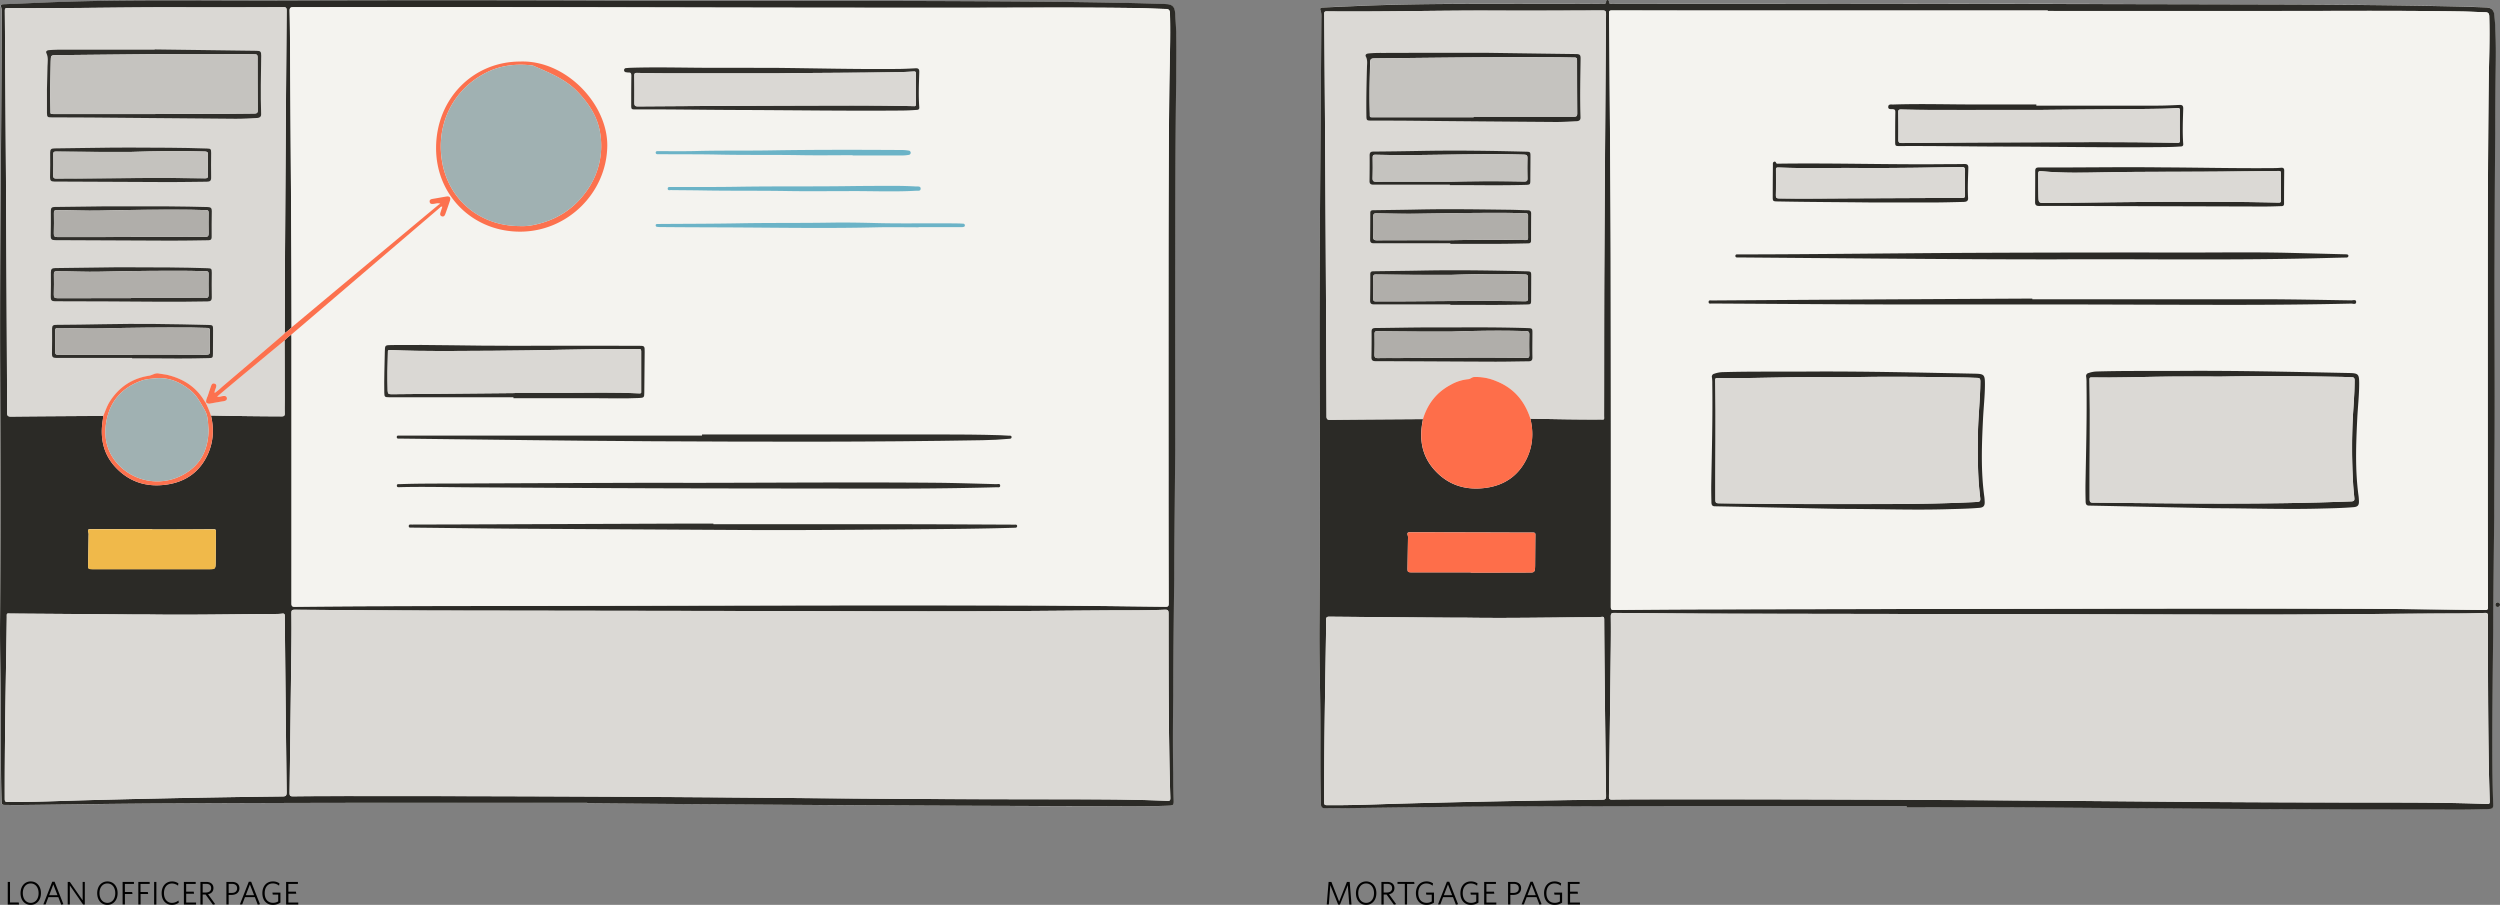<svg id="Layer_1" data-name="Layer 1" xmlns="http://www.w3.org/2000/svg" viewBox="0 0 1983.85 718.07"><rect x="0" y="0" width="1983.85" height="718.07" fill="#808080" stroke="none"/><defs><style>.cls-1{fill:#f4f3ef}.cls-2{fill:#2b2a26}.cls-3{fill:#dbd9d5}.cls-4{fill:#dad8d4}.cls-5{fill:#f0b94a}.cls-6{fill:#fc714e}.cls-7{fill:#2f2e2a}.cls-8{fill:#302f2b}.cls-9{fill:#6bb3c7}.cls-10{fill:#a0b1b2}.cls-11{fill:#c5c3bf}.cls-12{fill:#c4c2be}.cls-13{fill:#b0aeaa}.cls-14{fill:#fe6e4a}</style></defs><title>lhfs-wireframe</title><path class="cls-1" d="M465.82 637.06v.39q108.63.83 217.26 1.62 90.14.54 180.28.69c21.3.06 42.61.44 63.91-.37 3.79-.14 4.15-.53 4-4.24-.76-26.54-.67-53.09-.47-79.64.51-68.67 1.3-137.35 1.66-206 .26-49.2-.1-98.41 0-147.61.13-46 .24-92.1.75-138.14.2-18.13.67-36.28-.93-54.38-.34-3.85-2.37-5.81-6.27-6.05-2.57-.16-5.15-.3-7.73-.37-49-1.34-97.93-1.7-146.9-1.94-98.32-.48-196.65-.19-295-.53Q350.52.06 224.65.49C159.34.72 94.01-.64 28.72 2.32c-8.56.39-17.12.71-25.69 1.09-1.33.06-3.07.1-2.27 2.15a10.85 10.85 0 0 1 .58 4.13q-.21 41.55-.47 83.1C.44 159.36-.25 225.92.03 292.49.32 359.7.5 426.91-.08 494.12c-.19 21.52.59 43.05.72 64.58.15 25.55-.33 51.1.51 76.65.11 3.35.22 3.43 3.66 3.45 3.91 0 7.83.1 11.74.05 37-.41 74-1 111-1.24q80.25-.48 160.49-.5 88.95-.15 177.78-.05z"/><path class="cls-2" d="M465.82 637.06H288.16q-80.25.11-160.49.5c-37 .22-74 .82-111 1.24-3.91 0-7.83 0-11.74-.05-3.44 0-3.55-.11-3.66-3.45-.84-25.54-.36-51.1-.51-76.65-.13-21.53-.9-43.06-.72-64.58.58-67.21.4-134.42.11-201.63-.28-66.57.4-133.13.84-199.7q.27-41.55.47-83.1a10.85 10.85 0 0 0-.58-4.13c-.79-2 .94-2.09 2.27-2.15 8.56-.38 17.13-.7 25.69-1.09C94.13-.73 159.46.67 224.77.44q125.86-.45 251.73 0c98.32.34 196.65.05 295 .53 49 .24 97.94.6 146.9 1.94 2.58.07 5.15.21 7.73.37 3.9.24 5.93 2.21 6.27 6.05 1.61 18.1 1.13 36.26.93 54.38-.51 46-.62 92.1-.75 138.14-.14 49.2.22 98.41 0 147.61-.36 68.67-1.15 137.35-1.66 206-.2 26.55-.29 53.1.47 79.64.11 3.71-.25 4.1-4 4.24-21.3.81-42.61.42-63.91.37q-90.14-.24-180.28-.69-108.63-.65-217.26-1.62v-.39zM167.38 329.73h1.5q27.31.6 54.62.68c2 0 2.51-.52 2.44-2.46-.15-4.07 0-8.15 0-12.22q0-22.78-.1-45.57a35.29 35.29 0 0 1 5.45-4.69c0 1.08.06 2.17.06 3.25v210c0 2.1.37 2.76 2.65 2.74q34.42-.38 68.84-.49 80.87-.2 161.73-.28 97.3-.17 194.61-.36 80.65-.07 161.3.11c34.79.12 69.57.61 104.36 1 1.85 0 2.56-.27 2.56-2.38q-.15-52.14-.14-104.28V204.07c.05-44.17.18-88.34.64-132.51.21-20.36 1.09-40.71.53-61.07-.06-2.3-.81-3.33-3.17-3.39-7.73-.19-15.45-.62-23.18-.73-48.72-.69-97.45-.23-146.17-.23q-125.48 0-251-.33-136-.33-272-.14c-2.57 0-3.11.67-3.06 3.14.24 10.8.29 21.61.37 32.41q.53 78.43 1 156.86c.12 20.56.13 41.12.19 61.68a34.09 34.09 0 0 1-5.43 4.53c.06-20.94.07-41.88.2-62.82q.58-96.59 1.29-193.18c0-2.1-.5-2.6-2.58-2.59-26.39.1-52.78.2-79.18.09-46.64-.19-93.28 1-139.92.63-1.8 0-1.95.69-1.94 2.17q.48 65.39.89 130.78.54 94 .93 188.06c0 2.57.64 3.15 3.14 3.12 24.39-.26 48.78-.38 73.16-.54-.12 1-.21 2-.37 3-2.33 14.14.12 27.15 10.13 37.84 11 11.72 24.78 16 40.58 13.68 15.43-2.25 26.65-10.39 32.92-24.74 4.19-9.68 4.67-19.8 2.15-30.06zm411.92 303.1q46.28.38 92.56.77c57.4.52 114.79.64 172.19.67 27.46 0 54.93 0 82.38 1.2 2 .09 2.35-.53 2.29-2.27q-.38-12.11-.62-24.23c-.8-40.71-.8-81.47-.8-122.22 0-2.18-.42-3-2.8-2.91-14 .66-28 .42-41.94.5-41.32.25-82.63.75-123.95.8-59 .07-118-.21-177-.3q-119.73-.19-239.45-.35c-36.1-.08-72.2-.37-108.3-.63-2 0-2.63.46-2.59 2.58.12 8.07.08 16.15 0 24.22q-.68 59.26-1.47 118.51c0 2.12.37 2.82 2.67 2.78 11.82-.18 23.64-.18 35.47-.2q155.67-.24 311.36 1.08zM116.03 487.59h-13.69q-46.79-.34-93.57-.69c-3.8 0-3.35-.53-3.4 3.23q-.16 13.23-.39 26.45c-.64 39.17-1.3 78.34-1.21 117.52 0 2 .63 2.26 2.39 2.27 20.74.17 41.45-.8 62.17-1.35q77.94-2.06 155.91-3c2.59 0 3.25-.67 3.22-3.25q-.85-69.94-1.48-139.94c0-1.74-.63-2.08-2.18-1.87a39.83 39.83 0 0 1-5 .25c-34.24.15-68.5.94-102.77.38zm4.73-67.49v-.27H72.57c-2.89 0-3 .32-2.34 3a7.72 7.72 0 0 1 .06 2q-.18 11.62-.37 23.23c-.05 3.32.07 3.46 3.49 3.55h92.64c4.73 0 5-.27 5.09-5.13.12-8.32.14-16.64.23-25 0-1.43-.74-1.56-1.91-1.56q-24.35.2-48.69.18z"/><path class="cls-1" d="M231.37 259.83c-.06-20.56-.07-41.12-.19-61.68q-.47-78.43-1-156.86c-.07-10.8-.12-21.61-.37-32.41-.06-2.46.49-3.13 3.06-3.14q136 0 272 .14 125.48.31 251 .33c48.73 0 97.45-.47 146.17.23 7.73.11 15.45.54 23.18.73 2.36.06 3.11 1.09 3.17 3.39.56 20.36-.32 40.71-.53 61.07-.45 44.17-.59 88.34-.64 132.51q-.1 85.36 0 170.71 0 52.14.14 104.28c0 2.1-.7 2.4-2.56 2.38-34.79-.38-69.57-.88-104.36-1q-80.65-.27-161.3-.11-97.3.09-194.61.36l-161.73.28q-34.42.09-68.84.49c-2.29 0-2.66-.64-2.65-2.74q.08-105 0-210c0-1.08 0-2.17-.06-3.25q8.27-7 16.53-14.09 50.58-43.24 101.16-86.47c.5-.43.91-1.23 2.06-.84-.49 1.51-1 3-1.46 4.47-.41 1.3-.49 2.59 1.05 3.13s2.31-.51 2.76-1.8c1.25-3.53 2.53-7.06 3.7-10.62.82-2.51-.26-3.71-2.88-3.28-3.53.57-7 1.24-10.58 1.82-1.39.23-2.85.51-2.66 2.29.2 2 1.8 1.84 3.27 1.7s2.92-.87 5.15-.15c-.83.57-1.27.81-1.64 1.13q-11.24 9.33-22.47 18.68-30.78 25.66-61.54 51.33-16.17 13.42-32.33 26.99zm325.71 84.94v.91H317.32c-.93 0-2.32-.39-2.39 1.06-.08 1.66 1.41 1.28 2.42 1.3 3.08.06 6.16.08 9.24.11 63.67.68 127.34 1.63 191 2 87.43.47 174.86.74 262.28-.83 7-.13 14-.46 20.92-1.1.89-.08 2 0 2-1.33s-1.16-1.09-2-1.14c-2.41-.12-4.81-.32-7.22-.39-16.46-.49-32.93-.59-49.4-.6q-93.56-.03-187.08-.01zm9 71.24v-.48h-24.37l-175.94.66c-13 0-26 .06-39 .11-1 0-2.48-.39-2.44 1.27 0 1.42 1.33 1.13 2.32 1.14 29.1.3 58.2.7 87.31.89q87.41.57 174.82 1c46.49.26 93-.19 139.48-.58 25.44-.21 50.89-.43 76.32-1.19 1 0 2.49.24 2.53-1.28s-1.29-1.19-2.28-1.19c-31.77-.12-63.54-.3-95.31-.34q-71.71-.1-143.44-.03zm-11.9-32.83h-54q-69.81.22-139.63.54c-14.41.07-28.82 0-43.22.5-1 0-2.51-.41-2.44 1.27.06 1.38 1.37 1.15 2.36 1.12 17.55-.48 35.1 0 52.66.09q77.82.5 155.63.81c52.69.17 105.37.14 158.06.25 35.74.07 71.48-.08 107.2-1.08 1.06 0 2.79.47 2.84-1.17.06-2-1.83-1.25-2.9-1.28-16.29-.42-32.58-1-48.88-1.12-62.56-.56-125.11-.02-187.69.05zm58.46-329.35h-43.36c-23.1.07-46.2-.76-69.3 0-1 0-2 .12-3 .23a1.65 1.65 0 1 0-.09 3.29 9.62 9.62 0 0 0 1.73.21c2-.18 2.38.82 2.35 2.67-.14 7.74-.15 15.49-.14 23.24 0 3.26.23 3.4 3.42 3.38 26.53-.18 53.07.31 79.6.39 44.07.13 88.13.83 132.19.45 3.57 0 7.15-.19 10.71-.47 1.16-.09 2.85 0 2.7-2.06-.69-9.32-.26-18.64 0-28 .07-2.34-.72-3.12-3-3-5 .28-10 .49-15 .54-32.92.36-65.87-.55-98.81-.87zm-205.2 261.4v.71c21.7 0 43.39-.05 65.09 0 11.54 0 23.07.36 34.61-.16 3.87-.17 4.1-.47 4.13-4.2q.14-16.23.3-32.46c0-4.62-.09-4.78-4.69-4.78-33.79 0-67.59-.05-101.38 0-31.53.08-63.05-1-94.59-.59-5.49.07-5.45.1-5.55 5.4-.2 10.82-.64 21.65-.42 32.48.06 3.21.42 3.55 3.62 3.55h98.88zm5.4-266.4c-37.54 0-66.54 29.59-66.79 68.21-.29 37.68 28.84 66.9 66.62 66.83s68.76-31 69.23-68c.4-33.28-32.85-68.34-69.06-67.04zm316.12 131.55v-.13h33.48a10.51 10.51 0 0 0 1.74-.08c.75-.13 1.53-.37 1.54-1.33a1.36 1.36 0 0 0-1.51-1.34c-1.74-.12-3.49-.17-5.24-.2-21.23-.29-42.46.26-63.69-.29-12.22-.31-24.45-.53-36.69-.33-23.81.39-47.62.08-71.43.52-21.48.4-43 .38-64.44.54h-1c-.71 0-1.36.2-1.37 1.09a1.24 1.24 0 0 0 1.3 1.25c1.16.11 2.32.13 3.49.15 21.4.21 42.8.2 64.19.34 35.72.24 71.43.75 107.15-.15 10.82-.27 21.65-.04 32.48-.04zm-52.37-57.23v.11h40a32.29 32.29 0 0 0 4.46-.44 1.73 1.73 0 0 0 1.64-1.62 1.75 1.75 0 0 0-1.71-1.81 33.69 33.69 0 0 0-4.71-.45c-34.81-.19-69.62-.3-104.43.3-19.65.34-39.3 0-59 .49-9.82.26-19.66.09-29.49.11h-1.75a1.16 1.16 0 0 0-1.27 1.23 1.22 1.22 0 0 0 1.35 1.18h2.25c15.24.14 30.48 0 45.72.31 22.31.47 44.63.07 66.95.5 13.34.31 26.7.1 39.99.1zm-3.08 28.5c17.82-.13 35.65.73 53.46-.29 1.39-.08 3.56.47 3.6-1.64s-2.25-1.66-3.54-1.73c-5.4-.3-10.81-.49-16.22-.49-12.49 0-25 0-37.47.2-29.57.41-59.14 0-88.71.51-17.41.3-34.83.14-52.24.2-1 0-2.49-.32-2.53 1.25 0 1.71 1.51 1.17 2.48 1.18 8.49.11 17 .13 25.48.28 22.48.4 45 .11 67.46.48 16.07.23 32.15.05 48.23.05z"/><path class="cls-3" d="M579.3 632.83q-155.69-1.14-311.38-1.1c-11.82 0-23.65 0-35.47.2-2.31 0-2.7-.67-2.67-2.78q.81-59.26 1.47-118.51c.09-8.07.14-16.15 0-24.22 0-2.12.54-2.59 2.59-2.58 36.1.27 72.2.55 108.3.63q119.72.26 239.45.35c59 .09 118 .37 177 .3 41.32 0 82.63-.55 123.95-.8 14-.08 28 .16 41.94-.5 2.38-.11 2.8.72 2.8 2.91 0 40.75 0 81.51.77 122.26q.23 12.12.62 24.23c.06 1.74-.27 2.36-2.29 2.27-27.45-1.16-54.91-1.19-82.38-1.2-57.4 0-114.79-.15-172.19-.67q-46.23-.41-92.51-.79z"/><path class="cls-4" d="M81.95 330.06c-24.39.16-48.78.28-73.16.54-2.5 0-3.13-.55-3.14-3.12q-.36-94-.93-188.06-.42-65.39-.9-130.78c0-1.48.14-2.18 1.94-2.17 46.64.42 93.27-.82 139.92-.63 26.39.11 52.78 0 79.18-.09 2.08 0 2.6.5 2.58 2.59q-.72 96.59-1.29 193.18c-.13 20.94-.13 41.88-.2 62.82-.4.42-.78.87-1.22 1.24q-23.61 20.18-47.24 40.33c-2.3 2-4.42 4.17-7.14 5.88-.19-1.52.54-2.6.9-3.75.45-1.42.95-2.94-.87-3.59-2-.71-2.56.87-3.07 2.37-.69 2-1.52 4.06-2.13 6.13s-1.87 3.93-1.63 6.21l-.4.31a16.57 16.57 0 0 1-1-1.38c-6.59-11-16.51-17.26-28.67-20.33-2.48-.63-5.08-.81-7.6-1.3-2.82-.54-5 1.37-7.55 1.77-13.46 2.11-23.74 8.93-31.09 20.33-2.36 3.57-3.63 7.61-5.29 11.5zm40.8-290.84v.19H45.59c-2.32 0-4.65.23-7 .37-1.46.09-2.42 1.09-1.82 2.3 1.72 3.44 1 7 .9 10.52-.41 12.32-.57 24.64-.42 37 0 3.25.4 3.51 3.65 3.52 10.07 0 20.14 0 30.2.12l116 1c5.73 0 11.47-.39 17.2-.66 1.8-.08 3-1 2.91-3-.53-15.47-.17-30.94.06-46.41 0-3.2-.59-3.84-3.71-3.89zm-18.95 77.86c-4.49 0-9-.05-13.46 0-15.73.21-31.45.49-47.18.64-2.41 0-3.4.69-3.35 3.28.12 6.58 0 13.16-.09 19.74 0 2.43.78 3.31 3.35 3.32 30.72.08 61.44.31 92.15.41 9.65 0 19.3-.24 29-.29 2.36 0 3.41-.71 3.35-3.34-.15-6.49 0-13 0-19.49 0-3.19-.3-3.44-3.37-3.54-20.13-.65-40.27-.66-60.4-.73zm1 166.94v.34h13.24c15.81.14 31.62.26 47.42-.19 3.32-.09 3.5-.29 3.51-3.59 0-6.25.07-12.49.09-18.74 0-3.84-.11-3.92-3.89-4-27.78-.71-55.56-1.16-83.35-.58-12.48.26-25 .4-37.45.5-2.22 0-3.09.72-3.06 3 .09 6.75 0 13.49-.09 20.24 0 2.23.81 3 3.12 3 20.15-.01 40.3.02 60.45.02zm-.5-71.92H90.59c-15.65.2-31.29.48-46.94.63-2.42 0-3.39.7-3.35 3.28.12 6.58 0 13.16-.09 19.74 0 2.43.79 3.31 3.35 3.32q41.33.07 82.67.37c12.81.09 25.62 0 38.43-.24 2.36 0 3.41-.71 3.35-3.34-.15-6.49 0-13 0-19.49 0-3.19-.3-3.44-3.37-3.54-20.07-.67-40.21-.69-60.34-.73zm-.23-48.38c-6.73 0-13.47-.06-20.2 0-13.48.14-27 .39-40.44.52-2.16 0-3.14.61-3.11 3 .09 6.66 0 13.33-.1 20 0 2.41.74 3.33 3.33 3.34 30.8.08 61.6.31 92.4.41 9.57 0 19.13-.19 28.7-.32 1.68 0 3.36.07 3.33-2.53-.07-6.91 0-13.83.1-20.74 0-2.24-.85-3-3.11-3.1-20.3-.61-40.6-.66-60.9-.58z"/><path class="cls-3" d="M116.03 487.59c34.26.56 68.52-.23 102.79-.36a39.83 39.83 0 0 0 5-.25c1.56-.2 2.17.13 2.18 1.87q.66 69.95 1.47 139.89c0 2.59-.63 3.22-3.22 3.25q-78 .88-155.91 3c-20.72.55-41.43 1.53-62.17 1.35-1.76 0-2.38-.31-2.39-2.27-.09-39.18.58-78.35 1.21-117.52q.21-13.23.39-26.45c0-3.76-.4-3.26 3.4-3.23q46.79.32 93.57.69c4.55.06 9.12.03 13.68.03z"/><path class="cls-5" d="M120.77 420.1h48.69c1.17 0 1.93.12 1.91 1.56-.09 8.32-.11 16.65-.23 25-.07 4.86-.36 5.13-5.09 5.13H73.41c-3.41-.09-3.54-.23-3.49-3.55q.19-11.62.37-23.23a7.72 7.72 0 0 0-.06-2c-.7-2.73-.55-3 2.34-3h48.19v.28z"/><path class="cls-4" d="M225.81 270.15l.1 45.57c0 4.08-.12 8.15 0 12.22.07 1.95-.48 2.47-2.44 2.46q-27.32-.07-54.62-.68h-1.5a82.91 82.91 0 0 0-4.23-10.28l.4-.31a3.32 3.32 0 0 0 2.93 1c3.76-.67 7.53-1.28 11.29-2 1.34-.24 2.53-.9 2.25-2.44s-1.51-1.74-2.92-1.59-2.93.83-4.82.51c.52-.49.73-.73 1-.93l25.88-21.52q13.33-10.96 26.68-22.01z"/><path class="cls-6" d="M225.81 270.15q-13.34 11.05-26.67 22.11-12.96 10.75-25.84 21.57c-.24.2-.46.43-1 .93 1.89.32 3.34-.35 4.82-.51s2.66.1 2.92 1.59-.92 2.2-2.25 2.44c-3.76.67-7.53 1.29-11.29 2a3.32 3.32 0 0 1-2.93-1c-.24-2.27 1-4.16 1.63-6.21s1.42-4.24 2.1-6.24c.51-1.5 1.09-3.07 3.07-2.37 1.82.65 1.32 2.17.87 3.59-.36 1.15-1.1 2.23-.9 3.75 2.72-1.71 4.83-3.92 7.14-5.88q23.65-20.12 47.24-40.33c.44-.38.81-.83 1.22-1.24a34.06 34.06 0 0 0 5.43-4.53q16.17-13.53 32.35-27.06 30.76-25.68 61.54-51.33 11.22-9.36 22.47-18.68c.38-.31.81-.56 1.64-1.13-2.22-.72-3.68 0-5.15.15s-3.07.26-3.27-1.7c-.19-1.77 1.27-2.06 2.66-2.29 3.53-.58 7-1.25 10.58-1.82 2.62-.43 3.7.77 2.88 3.28-1.16 3.56-2.44 7.09-3.7 10.62-.46 1.28-1.22 2.33-2.76 1.8s-1.47-1.83-1.05-3.13c.47-1.48 1-3 1.46-4.47-1.16-.38-1.56.42-2.06.84q-50.59 43.22-101.16 86.47-8.25 7.06-16.53 14.09a35.34 35.34 0 0 0-5.46 4.69zM163.15 319.45a82.91 82.91 0 0 1 4.23 10.28c2.53 10.25 2 20.38-2.18 30.05-6.27 14.35-17.49 22.49-32.92 24.74-15.8 2.31-29.6-2-40.58-13.68-10-10.69-12.46-23.69-10.13-37.84.16-1 .25-2 .38-3 1.66-3.88 2.94-7.93 5.26-11.53 7.36-11.4 17.63-18.22 31.09-20.33 2.53-.4 4.74-2.31 7.55-1.77 2.52.49 5.12.67 7.6 1.3 12.16 3.08 22.08 9.37 28.67 20.33a16.57 16.57 0 0 0 1.03 1.45zm2.35 21.38c-.54-5-.14-10.57-3.22-15.78-3.23-5.46-6-11.17-11.06-15.23-8.13-6.56-17.14-10.66-28-9.58-3.74.37-7.49.59-11 1.86-15.33 5.49-24.94 16.25-27.81 32.24-2.48 13.84.9 26.4 11.41 36.25a42.56 42.56 0 0 0 49.87 5.91c13.51-7.53 19.7-19.77 19.81-35.67z"/><path class="cls-7" d="M557.09 344.75h187c16.47 0 32.94.1 49.4.6 2.41.07 4.82.27 7.22.39.89 0 2-.25 2 1.14s-1.12 1.24-2 1.33c-7 .65-13.94 1-20.92 1.1-87.42 1.57-174.85 1.3-262.28.83-63.67-.34-127.34-1.29-191-2-3.08 0-6.16-.05-9.24-.11-1 0-2.5.36-2.42-1.3.07-1.44 1.45-1.06 2.39-1.06h239.85v-.92z"/><path class="cls-8" d="M566.08 415.99h143.47c31.77 0 63.54.22 95.31.34 1 0 2.32-.23 2.28 1.19s-1.5 1.25-2.53 1.28c-25.43.76-50.88 1-76.32 1.19-46.49.39-93 .84-139.48.58q-87.41-.49-174.82-1c-29.1-.19-58.2-.59-87.31-.89-1 0-2.28.28-2.32-1.14 0-1.67 1.44-1.27 2.44-1.27 13-.05 26-.06 39-.11l175.94-.66h24.37v.46zM554.17 383.16c62.57-.07 125.15-.6 187.72-.07 16.3.14 32.59.69 48.88 1.12 1.07 0 3-.71 2.9 1.28-.05 1.64-1.78 1.14-2.84 1.17-35.73 1-71.46 1.16-107.2 1.08-52.69-.11-105.37-.08-158.06-.25q-77.82-.25-155.63-.81c-17.55-.11-35.1-.56-52.66-.09-1 0-2.3.26-2.36-1.12-.07-1.69 1.46-1.23 2.44-1.27 14.4-.54 28.81-.43 43.22-.5q69.81-.32 139.63-.54c17.98-.05 35.97 0 53.96 0zM612.64 53.83c32.95.29 65.89 1.21 98.84.89 5 0 10-.26 15-.54 2.29-.13 3.08.66 3 3-.27 9.32-.69 18.64 0 28 .16 2.11-1.54 2-2.7 2.06-3.56.28-7.14.43-10.71.47-44.07.39-88.13-.32-132.19-.45-26.58-.09-53.08-.58-79.58-.43-3.19 0-3.41-.12-3.42-3.38 0-7.75 0-15.49.14-23.24 0-1.84-.31-2.84-2.35-2.67a9.62 9.62 0 0 1-1.73-.21 1.65 1.65 0 1 1 .09-3.29c1-.1 2-.19 3-.23 23.1-.75 46.2.08 69.3 0 14.4.02 28.85.02 43.31.02zm2.72 4.36h-61.34c-16.12 0-32.24.13-48.36-.35-1.65 0-2.35.21-2.32 2.09.12 7.25.12 14.5.06 21.74 0 2.06.48 2.78 2.78 2.77q61.12-.41 122.31-.61c32-.05 64.09-.37 96.14.4 1.13 0 2.21.39 2.18-1.6-.12-8.08-.09-16.16 0-24.24 0-1.6-.62-1.72-1.92-1.64-4 .24-8 .45-12 .52-32.49.56-65.02.48-97.54.94z"/><path class="cls-7" d="M407.44 315.23h-98.87c-3.2 0-3.55-.34-3.62-3.55-.22-10.83.23-21.65.42-32.48.1-5.3.05-5.33 5.55-5.4 31.53-.39 63.06.67 94.59.59 33.79-.09 67.59 0 101.38 0 4.6 0 4.74.16 4.69 4.78q-.17 16.23-.3 32.46c0 3.73-.27 4-4.13 4.2-11.53.52-23.07.2-34.61.16-21.7-.07-43.39 0-65.09 0v-.76zm1.16-3.3v-.22c13.39 0 26.79.06 40.18 0 19.6-.11 39.19-.5 58.78.45 1.48.07 1.23-.68 1.23-1.46v-32c0-1.51-.62-1.79-1.92-1.76-2.58.05-5.16 0-7.74 0-35.51-.11-71 1.27-106.52 1.4-27.7.11-55.41.66-83.1-.58-2-.09-1.68.89-1.72 2-.33 10.07-.48 20.14-.17 30.22.07 2.26.62 2.87 2.89 2.85q49.06-.53 98.09-.9z"/><path class="cls-6" d="M412.84 48.83c36.21-1.29 69.49 33.78 69.06 67-.47 37.05-31.47 68-69.23 68s-66.91-29.15-66.62-66.83c.25-38.58 29.25-68.17 66.79-68.17zm-.32 130.59a42.74 42.74 0 0 0 10.55-.82c17.09-3.41 31.2-11.75 41.58-25.89a61.16 61.16 0 0 0 11.74-46.14c-1.85-13.35-8.79-24-17.87-33.56-9.83-10.31-22.78-15.34-35.43-20.87a3.42 3.42 0 0 0-1-.23c-12.33-1.42-24.34-.13-35.54 5.37-27.62 13.55-41.15 42.42-35.54 72.19s30.45 49.91 61.51 49.94z"/><path class="cls-9" d="M728.96 180.38c-10.83 0-21.66-.23-32.47 0-35.72.9-71.44.39-107.15.15-21.4-.14-42.8-.13-64.19-.34-1.16 0-2.33 0-3.49-.15a1.24 1.24 0 0 1-1.36-1.21c0-.89.66-1.06 1.37-1.09h1c21.48-.16 43-.14 64.44-.54 23.81-.44 47.62-.13 71.43-.52 12.24-.2 24.47 0 36.69.33 21.23.55 42.46 0 63.69.29 1.75 0 3.5.07 5.24.2a1.36 1.36 0 0 1 1.51 1.34c0 1-.78 1.2-1.54 1.33a10.51 10.51 0 0 1-1.74.08h-33.43v.13zM676.59 123.16c-13.32 0-26.65.21-40 0-22.32-.43-44.64 0-66.95-.5-15.24-.32-30.48-.17-45.72-.31h-2.25a1.22 1.22 0 0 1-1.35-1.18 1.16 1.16 0 0 1 1.27-1.23h1.75c9.83 0 19.67.15 29.49-.11 19.65-.52 39.3-.15 59-.49 34.81-.6 69.62-.49 104.43-.3a33.69 33.69 0 0 1 4.71.45 1.75 1.75 0 0 1 1.71 1.81 1.73 1.73 0 0 1-1.64 1.62 32.29 32.29 0 0 1-4.46.44h-40v-.11zM673.51 151.65c-16.08 0-32.16.22-48.23-.05-22.49-.38-45-.08-67.46-.48-8.5-.15-17-.17-25.48-.28-1 0-2.51.54-2.48-1.18 0-1.56 1.49-1.24 2.53-1.25 17.41-.06 34.83.09 52.24-.2 29.57-.5 59.14-.11 88.71-.51 12.49-.17 25-.21 37.47-.2 5.41 0 10.82.19 16.22.49 1.29.07 3.58-.39 3.54 1.73s-2.21 1.56-3.6 1.64c-17.81 1.02-35.67.16-53.46.29z"/><path class="cls-7" d="M122.74 39.21l80.83 1.09c3.12 0 3.76.68 3.71 3.89-.23 15.47-.59 30.94-.06 46.41.07 2-1.1 2.88-2.91 3-5.73.27-11.47.7-17.2.66q-58-.42-116-1c-10.07-.09-20.13-.09-30.2-.12-3.25 0-3.61-.27-3.65-3.52-.15-12.32 0-24.64.42-37 .11-3.49.82-7.08-.9-10.52-.6-1.21.36-2.21 1.82-2.3 2.32-.15 4.65-.37 7-.37h77.16v-.22zm-.55 51.29c26.55-.31 53.11 0 79.66-.41 2 0 2.7-.53 2.68-2.63q-.19-21.11-.14-42.22c0-1.71-.63-2.13-2.14-2.14-4.49 0-9-.17-13.47-.2-47.86-.32-95.71.36-143.56.86-4.95.05-4.84 0-5 5-.35 12.82-.62 25.65-.21 38.47.11 3.55-.52 3.26 3.48 3.27q39.37.02 78.7 0zM103.8 117.08c20.13.06 40.27.07 60.39.75 3.07.1 3.37.36 3.37 3.54 0 6.5-.19 13 0 19.49.06 2.63-1 3.33-3.35 3.34-9.65.05-19.3.32-29 .29-30.72-.1-61.44-.33-92.15-.41-2.57 0-3.4-.89-3.35-3.32.12-6.58.21-13.16.09-19.74 0-2.59.94-3.25 3.35-3.28 15.73-.15 31.46-.44 47.18-.64 4.49-.07 8.97-.02 13.47-.02zm-.21 3.49h-25.2q-17-.08-33.93-.28c-1.52 0-2.22.2-2.19 2 .09 5.58.12 11.16-.07 16.73-.08 2.32.79 2.73 2.86 2.67 5.07-.14 10.15 0 15.23-.06 34.2-.2 68.39-.69 102.59-.13 1.85 0 2.21-.63 2.19-2.29-.09-5.49-.11-11 0-16.48 0-2-.65-2.42-2.55-2.48-19.65-.69-39.29-.3-58.93.32zM104.79 284.02H44.35c-2.31 0-3.15-.8-3.12-3 .09-6.75.18-13.5.09-20.24 0-2.32.84-3 3.06-3 12.48-.1 25-.24 37.45-.5 27.79-.58 55.57-.14 83.35.58 3.78.1 3.9.18 3.89 4 0 6.25-.06 12.49-.09 18.74 0 3.3-.19 3.5-3.51 3.59-15.81.45-31.61.34-47.42.19h-13.24v-.34zm.23-2.44v-.17c19.56 0 39.12-.05 58.67.07 2.41 0 2.91-.71 2.85-2.92-.14-5.41-.07-10.82 0-16.24 0-1.4-.31-2.09-1.93-2.09-4.24 0-8.49-.28-12.73-.31q-35.58-.23-71.16.68c-11.57.29-23.12-.37-34.69-.34-1.76 0-2.26.47-2.23 2.22.09 5.41.1 10.83-.06 16.24-.06 2.24.57 2.92 2.89 2.91 19.44-.09 38.92-.05 58.39-.05zM104.3 212.1c20.13 0 40.27.06 60.4.73 3.07.1 3.37.36 3.37 3.54 0 6.5-.19 13 0 19.49.06 2.63-1 3.3-3.35 3.34-12.81.22-25.62.33-38.43.24q-41.33-.31-82.67-.37c-2.57 0-3.4-.88-3.35-3.32.12-6.58.21-13.16.09-19.74 0-2.58.93-3.26 3.35-3.28 15.65-.15 31.29-.42 46.94-.63 4.51-.05 9.08 0 13.65 0zm-.28 24.48v-.17c19.56 0 39.12-.05 58.67.07 2.42 0 2.9-.73 2.84-2.93-.14-5.41-.07-10.82 0-16.24 0-1.41-.32-2.08-1.94-2.08-4.24 0-8.49-.28-12.73-.31q-35.58-.23-71.16.68c-11.57.29-23.12-.37-34.69-.34-1.77 0-2.25.49-2.23 2.23.09 5.41.1 10.83-.06 16.24-.07 2.25.58 2.91 2.9 2.9 19.46-.09 38.93-.05 58.4-.05zM104.07 163.72c20.3-.08 40.6 0 60.9.58 2.26.07 3.14.86 3.11 3.1-.1 6.91-.17 13.83-.1 20.74 0 2.6-1.65 2.51-3.33 2.53-9.57.13-19.13.35-28.7.32-30.8-.1-61.6-.34-92.4-.41-2.59 0-3.37-.93-3.33-3.34.12-6.66.19-13.33.1-20 0-2.38.95-3 3.11-3 13.48-.13 27-.37 40.44-.52 6.73-.06 13.43 0 20.2 0zm-.06 24.36v-.17c19.56 0 39.12-.05 58.67.06 2.4 0 2.91-.7 2.86-2.92-.14-5.41-.07-10.82 0-16.24 0-1.4-.3-2.09-1.93-2.09-4.24 0-8.49-.28-12.73-.31q-35.58-.23-71.16.68c-11.57.29-23.12-.37-34.69-.34-1.76 0-2.27.47-2.24 2.22.09 5.41.1 10.83-.06 16.24-.06 2.23.56 2.93 2.89 2.92 19.45-.09 38.92-.05 58.39-.05z"/><path class="cls-10" d="M165.5 340.83c-.12 15.92-6.3 28.17-19.81 35.67a42.56 42.56 0 0 1-49.87-5.91c-10.51-9.85-13.89-22.41-11.41-36.25 2.87-16 12.48-26.75 27.81-32.24 3.54-1.27 7.29-1.49 11-1.86 10.84-1.08 19.84 3 28 9.58 5 4.06 7.83 9.77 11.06 15.23 3.08 5.19 2.68 10.78 3.22 15.78z"/><path class="cls-4" d="M615.35 58.21c32.52-.46 65-.41 97.56-.95 4-.07 8-.28 12-.52 1.3-.08 1.94 0 1.92 1.64-.09 8.08-.12 16.16 0 24.24 0 2-1.05 1.62-2.18 1.6-32-.77-64.09-.45-96.14-.4q-61.15.1-122.31.63c-2.3 0-2.8-.71-2.78-2.77.06-7.25.06-14.5-.06-21.74 0-1.88.67-2.14 2.32-2.09 16.12.48 32.24.33 48.36.35q30.65.04 61.31.01zM408.6 311.93q-49 .43-98.06.91c-2.27 0-2.82-.58-2.89-2.85-.3-10.08-.15-20.15.17-30.22 0-1.14-.27-2.13 1.72-2 27.69 1.24 55.4.69 83.1.58 35.51-.14 71-1.52 106.52-1.4 2.58 0 5.16.09 7.74 0 1.3 0 1.93.25 1.92 1.76-.06 10.66 0 21.32 0 32 0 .77.25 1.53-1.23 1.46-19.59-1-39.18-.56-58.78-.45-13.39.07-26.79 0-40.18 0v.22z"/><path class="cls-10" d="M412.52 179.41c-31.06 0-55.84-20.07-61.47-49.95s7.92-58.64 35.54-72.19c11.2-5.49 23.21-6.78 35.54-5.37a3.42 3.42 0 0 1 1 .23c12.65 5.53 25.6 10.56 35.43 20.87 9.08 9.52 16 20.22 17.87 33.56a61.16 61.16 0 0 1-11.74 46.14c-10.39 14.13-24.54 22.48-41.63 25.89a42.74 42.74 0 0 1-10.54.82z"/><path class="cls-11" d="M122.19 90.5H43.52c-4 0-3.37.29-3.48-3.27-.41-12.83-.14-25.65.21-38.47.13-4.95 0-4.93 5-5 47.85-.51 95.7-1.18 143.56-.86 4.49 0 9 .17 13.47.2 1.51 0 2.14.43 2.14 2.14q0 21.11.14 42.22c0 2.1-.65 2.6-2.68 2.63-26.58.4-53.13.1-79.69.41z"/><path class="cls-12" d="M103.59 120.57c19.64-.62 39.28-1 58.92-.35 1.9.06 2.59.51 2.55 2.48-.11 5.49-.09 11 0 16.48 0 1.66-.34 2.32-2.19 2.29-34.2-.56-68.39-.07-102.59.13-5.08 0-10.16-.08-15.23.06-2.07.06-2.94-.36-2.86-2.67.19-5.57.16-11.16.07-16.73 0-1.77.68-2 2.19-2q17 .21 33.93.28c8.41.07 16.81.03 25.21.03z"/><path class="cls-13" d="M105.02 281.58c-19.47 0-38.94 0-58.42.05-2.32 0-3-.67-2.89-2.91.16-5.41.15-10.82.06-16.24 0-1.75.47-2.22 2.23-2.22 11.57 0 23.12.62 34.69.34q35.57-.88 71.16-.68c4.24 0 8.49.31 12.73.31 1.62 0 1.94.69 1.93 2.09 0 5.41-.11 10.83 0 16.24.06 2.21-.45 2.93-2.85 2.92-19.56-.12-39.11-.07-58.67-.07v.17zM104.02 236.58c-19.47 0-38.94 0-58.42.05-2.31 0-3-.65-2.9-2.9.16-5.41.15-10.82.06-16.24 0-1.74.45-2.23 2.23-2.23 11.57 0 23.12.63 34.69.34q35.57-.88 71.16-.68c4.24 0 8.49.31 12.73.31 1.62 0 2 .68 1.94 2.08 0 5.41-.11 10.83 0 16.24.06 2.2-.43 2.94-2.84 2.93-19.56-.12-39.11-.07-58.67-.07v.17zM104.01 188.08c-19.47 0-38.94 0-58.42.06-2.33 0-2.95-.68-2.89-2.92.15-5.41.15-10.82.06-16.24 0-1.75.48-2.21 2.24-2.22 11.57 0 23.12.62 34.69.34q35.57-.88 71.16-.68c4.24 0 8.49.31 12.73.31 1.63 0 1.94.7 1.93 2.09 0 5.41-.11 10.83 0 16.24.06 2.21-.46 2.93-2.86 2.92-19.56-.12-39.11-.06-58.67-.06v.17z"/><path class="cls-1" d="M1512.85 639.6v1c29.36 0 58.71-.14 88.07 0 68.5.41 137 1 205.5 1.44 41.14.24 82.29.27 123.43.31 14.89 0 29.79.28 44.67-.43 3.47-.17 3.88-.61 3.78-4-.75-26.54-.67-53.09-.47-79.64.51-68.75 1.3-137.5 1.66-206.25.26-49.61-.08-99.21 0-148.82.12-46.46.28-92.92.75-139.37.18-17.21.63-34.44-.92-51.63-.39-4.33-2.34-6.22-6.71-6.39-7.65-.29-15.3-.57-23-.74-47-1-93.92-1.47-140.89-1.62q-176.82-.52-353.76-.63-87.65-.11-175.3.05c-1.34 0-3.2.63-2.89-2a1 1 0 0 0-1-.94 1 1 0 0 0-1.26.94c.18 2.47-1.49 2-2.91 2-66.3.6-132.62-1-198.89 2l-22.69 1c-1.33.06-2.91.3-2.22 2 1.06 2.69.73 5.41.72 8.1q-.3 54.15-.74 108.3c-.47 61.41-.86 122.81-.59 184.22.28 62.63.38 125.27-.15 187.9-.2 23.53.53 47.06.7 70.59.17 23.71-.28 47.43.48 71.15.08 2.5 1.06 3.16 3.3 3.12 4.08-.07 8.16.07 12.24 0 36.83-.41 73.66-1 110.49-1.24q80.36-.48 160.72-.51 88.94-.02 177.88.09zm471-159.94a1.81 1.81 0 1 0-3.6.35 1.64 1.64 0 0 0 1.8 1.64 1.75 1.75 0 0 0 1.79-2z"/><path class="cls-2" d="M1512.85 639.6h-177.87q-80.36.11-160.72.51c-36.83.22-73.66.83-110.49 1.24-4.08 0-8.16-.09-12.24 0-2.24 0-3.22-.62-3.3-3.12-.76-23.71-.31-47.43-.48-71.15-.17-23.53-.9-47.06-.7-70.59.54-62.63.43-125.27.15-187.9-.27-61.41.12-122.82.59-184.22q.41-54.15.74-108.3c0-2.69.34-5.42-.72-8.1-.69-1.74.89-2 2.22-2l22.69-1c66.27-3 132.59-1.39 198.89-2 1.43 0 3.1.49 2.91-2a1 1 0 0 1 1.26-.94 1 1 0 0 1 1 .94c-.31 2.59 1.55 2 2.89 2q87.65 0 175.3-.05 176.94.22 353.87.64c47 .15 93.93.58 140.89 1.62 7.65.17 15.3.45 23 .74 4.37.16 6.31 2.06 6.71 6.39 1.56 17.19 1.1 34.42.92 51.63-.47 46.46-.63 92.92-.75 139.37-.13 49.61.22 99.21 0 148.82-.36 68.75-1.16 137.5-1.66 206.25-.2 26.55-.28 53.1.47 79.64.1 3.38-.32 3.82-3.78 4-14.88.71-29.78.45-44.67.43-41.14 0-82.29-.07-123.43-.31-68.5-.4-137-1-205.5-1.44-29.36-.17-58.71 0-88.07 0q-.12-.61-.12-1.1zm-298.46-307.32c18.39.27 36.78.73 55.18.6 4 0 3.34.51 3.34-3.2.08-39.38 0-78.77.2-118.15q.51-100.2 1.34-200.4c0-2.29-.56-2.84-2.84-2.83-29.3.11-58.61.22-87.91.11-43.64-.16-87.27 1.07-130.92.61-1.78 0-2 .66-1.95 2.16q.48 65.38.89 130.77.54 94.15.94 188.3c0 2.25.52 2.92 2.85 2.9 24.55-.26 49.11-.4 73.66-.57-.06.33-.11.65-.17 1-2.9 14.2-1 27.48 8.71 38.69 10.9 12.53 25 17.08 41.32 14.87 14.41-2 25.39-9.24 32-22.27 5.27-10.36 6.11-21.34 3.36-32.59zM1624.97 8.7v-.33h-104.42q-120.77 0-241.53-.06c-1.77 0-2.22.44-2.19 2.2.18 11.05.27 22.11.34 33.16.37 54.7.92 109.4 1 164.09q.29 136.85.08 273.71c0 2.18.6 2.57 2.58 2.55 22.95-.21 45.9-.42 68.84-.48q80.86-.2 161.72-.27l194.59-.34q81.77-.07 163.54.12c34.12.11 68.24.61 102.36 1 1.73 0 2.42-.24 2.42-2.26q-.16-52.26-.15-104.53V206.55c.05-45.83.2-91.66.7-137.49.2-18.69 1-37.38.47-56.08-.07-2.18-.81-3.2-3-3.26-6.4-.17-12.79-.54-19.19-.64-42.82-.69-85.65-.45-128.48-.39q-99.84.14-199.68.01zm1.33 626.71q46.28.38 92.56.77c57.4.53 114.79.64 172.19.68 27.13 0 54.26.09 81.38 1.1 3.31.12 3.31.13 3.23-3.2-.2-7.74-.46-15.48-.6-23.23-.76-40.85-.76-81.7-.76-122.52 0-2.07-.48-2.71-2.58-2.61-14 .62-28 .41-41.94.5-41.4.25-82.8.76-124.2.8-64.42.06-128.84-.21-193.26-.32q-116.72-.19-233.43-.36c-32.61-.07-65.23-.34-97.84-.62-2.34 0-2.84.65-2.81 2.87.12 8 .07 16 0 24q-.68 59.38-1.46 118.76c0 1.95.44 2.51 2.44 2.48 11.82-.15 23.65-.18 35.47-.19q155.84-.22 311.61 1.09zm-463.4-145.26h-13.45q-47.16-.35-94.32-.76c-2.1 0-2.84.36-2.82 2.68 0 9-.17 18-.31 27-.63 39.25-1.31 78.51-1.2 117.77 0 1.87.66 2.1 2.28 2.12 20.82.18 41.61-.81 62.42-1.36q77.94-2.06 155.91-3c2.6 0 3.1-.71 3.07-3.16q-.66-48.39-1.14-96.78-.23-21.56-.34-43.11c0-1.56-.31-2.25-2.07-2a38.66 38.66 0 0 1-5.48.27c-34.15.1-68.37.88-102.55.33zm4.22-35.91v.12h15.48q15.86 0 31.72-.07c3.05 0 3.58-.55 3.81-3.62 0-.58.05-1.17.06-1.75.07-8.24.11-16.48.2-24.72 0-1.41-.7-1.58-1.9-1.59-12.41 0-24.81-.08-37.22-.11q-29.84-.08-59.69-.13c-2.89 0-3.06.35-2.36 3a7.57 7.57 0 0 1 .07 2q-.18 11.74-.37 23.48c0 3 .17 3.22 3.23 3.33h46.96zM1983.84 479.65a1.75 1.75 0 0 1-1.81 2 1.64 1.64 0 0 1-1.8-1.64 1.814 1.814 0 1 1 3.61-.36z"/><path class="cls-1" d="M1624.97 8.7h199.68c42.83-.06 85.66-.3 128.48.39 6.4.1 12.79.48 19.19.64 2.24.06 3 1.07 3 3.26.56 18.7-.27 37.39-.47 56.08-.5 45.83-.65 91.66-.7 137.49q-.1 85.35 0 170.71 0 52.26.15 104.53c0 2-.69 2.28-2.42 2.26-34.12-.37-68.24-.86-102.36-1q-81.77-.27-163.54-.12-97.3.08-194.59.34-80.86.14-161.72.27c-22.95.06-45.9.26-68.84.48-2 0-2.58-.37-2.58-2.55q.06-136.85-.08-273.71c-.12-54.7-.67-109.4-1-164.09-.07-11.05-.16-22.11-.34-33.16 0-1.76.42-2.2 2.19-2.2q120.77.08 241.53.06h104.42v.33zm131.74 394.59c30.39.09 56.74 1 83.09.27 9.31-.26 18.63-.37 27.93-1.16 3.28-.28 4.35-1.53 4.22-4.83-.05-1.33-.11-2.66-.29-4-2.81-20.39-2-40.85-1.05-61.29.46-9.38 1.57-18.74 1.54-28.15 0-7.35-.68-8-8.14-8.19-44.9-.9-89.79-2-134.7-1.67-22 .16-43.93-.2-65.89.48a22.4 22.4 0 0 0-6.08 1.23 2.4 2.4 0 0 0-1.83 3 32.6 32.6 0 0 1 .26 5.23c.38 26.38-.32 52.75-.8 79.12-.09 4.81 0 9.63.1 14.45 0 1.68.26 3.32 2.68 3.37 34.33.76 68.66 1.5 98.96 2.14zm-296.8.5c30.17.08 56.51 1 82.86.27 9.31-.26 18.63-.37 27.93-1.15 3.29-.28 4.37-1.53 4.24-4.81-.05-1.33-.11-2.66-.29-4-2.82-20.39-2-40.85-1.05-61.29.45-9.38 1.57-18.74 1.54-28.15 0-7.37-.67-8.06-8.11-8.21-44.81-.89-89.63-2-134.45-1.67-22 .16-44.1-.2-66.14.47a22.21 22.21 0 0 0-6.08 1.23 2.39 2.39 0 0 0-1.85 3 32.57 32.57 0 0 1 .26 5.23c.38 26.38-.32 52.75-.8 79.12-.09 4.9 0 9.8.12 14.69 0 1.62.38 3.1 2.63 3.15 34.33.74 68.67 1.48 99.19 2.16zm170.74-197.96c66.23-.54 142.63.91 219-1.22 4.07-.11 8.14-.2 12.21-.28a1.49 1.49 0 0 0 1.72-1.1 1.1 1.1 0 0 0-.87-1.32 7.35 7.35 0 0 0-1.74-.14c-15-.39-29.92-.81-44.87-1.16-26.54-.63-53.08-.24-79.62-.24q-82.7 0-165.4.22c-63.78.26-127.55 1.2-191.33 1.27h-1.45a1.09 1.09 0 0 0-1.13 1.1 1.14 1.14 0 0 0 1.19 1.3h1.75l58.59.57c60.6.45 121.18 1 191.95 1zm-17.9 31.59v-.52q-70.63.38-141.25.77-56.5.33-113 .73c-1.06 0-2.71-.51-2.62 1.33.08 1.61 1.61 1.08 2.6 1.08 47.3.27 94.61.63 141.91.76 45.83.13 91.66 0 137.49 0 44.55.06 89.1.33 133.65.31 31.42 0 62.85-.26 94.27-1 1.35 0 3.87 1 3.92-1.24s-2.49-1.29-3.82-1.31c-24.18-.37-48.36-.86-72.54-.9q-90.31-.11-180.61.03zm3.17-153.59v-1h-46.84c-22.27.06-44.54-.72-66.8.05-1.43 0-3.67-.55-3.88 1.66-.24 2.45 2.13 1.91 3.51 2 1.73.13 2.15.7 2.12 2.41-.15 7.83-.16 15.66-.15 23.49 0 3.27.23 3.42 3.4 3.4 26.62-.16 53.23.33 79.84.39 43.81.1 87.62.89 131.43.4 3.74 0 7.48-.16 11.2-.43 1.15-.08 2.88.08 2.73-2-.69-9.32-.26-18.64 0-28 .07-2.32-.67-3.13-3-3-5.91.28-11.82.55-17.73.56q-47.92.14-95.83.07zm100.16 49c-34.29-.36-66.29.23-98.3.15-2.15 0-2.74.89-2.74 2.81q0 12.37-.11 24.73c0 2.23 1 3 3.21 3 9.75-.09 19.5 0 29.24 0l148.41.44c4.66 0 9.32-.13 14-.31 1.22 0 2.72.06 2.71-2 0-8.74.06-17.49.13-26.23 0-1.76-.81-2.37-2.48-2.23-1.82.15-3.66.26-5.49.27-30.3.19-60.58-.57-88.58-.63zm-232.52 27.86h51.27c7.81 0 15.63-.27 23.44-.44 2 0 3.66-.52 3.5-3.09-.48-8 0-16 .19-24 .06-2.35-.93-3.05-3.11-3-5.41.11-10.82.07-16.22.13-43.89.45-87.78-1-131.67-.38a2.07 2.07 0 0 1-1.36-.26c-.38-1-.78-1.79-1.95-1.2-1 .5-.76 1.61-.77 2.47-.08 8.49-.14 17-.14 25.47 0 3.2.32 3.41 3.44 3.47 24.45.47 48.92.52 73.38.79z"/><path class="cls-3" d="M1626.3 635.41q-155.81-1.16-311.63-1.12c-11.82 0-23.65 0-35.47.19-2 0-2.47-.54-2.44-2.48q.8-59.38 1.46-118.76c.09-8 .14-16 0-24 0-2.22.47-2.89 2.81-2.87 32.61.28 65.23.54 97.84.62q116.71.26 233.43.36c64.42.11 128.84.37 193.26.32 41.4 0 82.8-.55 124.2-.8 14-.08 28 .13 41.94-.5 2.1-.09 2.58.54 2.58 2.61 0 40.84 0 81.67.77 122.5.14 7.74.4 15.49.6 23.23.09 3.33.08 3.33-3.23 3.2-27.12-1-54.25-1.09-81.38-1.1-57.4 0-114.8-.15-172.19-.68q-46.23-.39-92.55-.72zM1129.17 332.57c-24.55.17-49.11.31-73.66.57-2.33 0-2.84-.65-2.85-2.9q-.39-94.15-.94-188.3-.37-65.38-.89-130.77c0-1.49.16-2.18 1.95-2.16 43.64.46 87.27-.77 130.92-.61 29.3.11 58.61 0 87.91-.11 2.27 0 2.86.54 2.84 2.83q-.75 100.2-1.34 200.4c-.2 39.38-.12 78.77-.2 118.15 0 3.71.67 3.17-3.34 3.2-18.4.13-36.78-.33-55.18-.6-4.53-14.12-13.28-24.43-27.26-29.9a40.59 40.59 0 0 0-17.51-3.19c-1.77.11-2.8 1.58-4.58 1.7a34.94 34.94 0 0 0-13.92 4.45c-11.17 5.98-18.3 15.21-21.95 27.24zm49.86-290.68h-82.16a108 108 0 0 0-11 .41c-1.68.17-2.82 1.05-2 2.54 1.4 2.65 1 5.37.88 8-.38 13.07-.67 26.14-.48 39.21 0 3.27.39 3.53 3.62 3.54 10.15 0 20.3 0 30.45.11l116 1c5.65 0 11.3-.38 16.95-.65 1.78-.08 3-.9 2.94-2.93-.54-15.47-.18-30.94.06-46.41 0-3.3-.57-3.87-3.93-3.92zm-28.47 104.67v.34h13c15.48.13 31 .24 46.42-.15 4.47-.11 4.46-.07 4.48-4.64 0-6 .09-12 .11-18 0-3.49-.2-3.66-3.66-3.75-27.94-.71-55.88-1.14-83.83-.58q-18.59.37-37.19.5c-2.23 0-3.08.74-3 3.05.09 6.75 0 13.49-.09 20.24 0 2.24.84 3 3.13 3 20.18-.04 40.37-.01 60.63-.01zm.29 95v.45c8.49 0 17-.05 25.47 0 11.73.09 23.46 0 35.18-.31 3.25-.07 3.44-.3 3.46-3.39 0-6.41.08-12.83.09-19.24 0-3.44-.21-3.62-3.7-3.71-27.94-.72-55.88-1.14-83.83-.58-12.4.25-24.79.36-37.19.54-1.57 0-3 0-3 2.31 0 7 0 14-.12 21 0 2.28.93 3 3.18 3 20.18-.1 40.32-.07 60.46-.07zm1.34 18.28c-8.81 0-17.63-.06-26.44 0-11.48.1-23 .34-34.45.46-2 0-3 .6-3 2.87.08 6.75 0 13.49-.1 20.24 0 2.31.76 3.18 3.22 3.19 31.63.09 63.26.31 94.88.42 8.82 0 17.64-.23 26.46-.29 2.23 0 3.28-.68 3.23-3.2-.13-6.58 0-13.16 0-19.74 0-3-.35-3.32-3.23-3.42-20.14-.66-40.35-.67-60.57-.54zm-1.27-66.77v.49h39.19c7.24 0 14.48-.19 21.72-.34 1.46 0 3.14.13 3.14-2.19q0-10.74.09-21.49c0-1.91-.87-2.62-2.76-2.64-4.83-.06-9.66-.34-14.49-.4-24.61-.31-49.23-.72-73.84-.16-11.23.26-22.47.35-33.7.53-1.43 0-2.89-.06-2.89 2.12 0 7.16-.05 14.33-.12 21.49 0 2.09 1 2.65 3 2.64q30.32-.1 60.66-.06zM1162.9 490.15c34.18.55 68.36-.23 102.53-.38a38.66 38.66 0 0 0 5.48-.27c1.76-.26 2.06.43 2.07 2q.12 21.56.34 43.11.52 48.39 1.14 96.78c0 2.44-.47 3.13-3.07 3.16q-78 .87-155.91 3c-20.8.55-41.6 1.54-62.42 1.36-1.62 0-2.28-.25-2.28-2.12-.11-39.26.57-78.52 1.2-117.77.14-9 .35-18 .31-27 0-2.32.72-2.7 2.82-2.68q47.16.45 94.32.76c4.5.08 8.98.05 13.47.05z"/><path class="cls-14" d="M1129.17 332.57c3.64-12 10.77-21.26 22-27.22a34.94 34.94 0 0 1 13.92-4.45c1.78-.13 2.81-1.59 4.58-1.7a40.59 40.59 0 0 1 17.51 3.19c14 5.47 22.73 15.78 27.26 29.9 2.75 11.24 1.92 22.23-3.33 32.55-6.64 13-17.62 20.31-32 22.27-16.3 2.22-30.42-2.33-41.32-14.87-9.75-11.21-11.6-24.48-8.71-38.69-.01-.32.04-.65.09-.98zM1167.12 454.24h-46.97c-3.06-.1-3.27-.32-3.23-3.33q.18-11.74.37-23.48a7.57 7.57 0 0 0-.07-2c-.7-2.69-.54-3 2.36-3q29.84 0 59.69.13c12.41 0 24.81.1 37.22.11 1.2 0 1.91.18 1.9 1.59-.09 8.24-.14 16.48-.2 24.72 0 .58 0 1.17-.06 1.75-.23 3.07-.76 3.61-3.81 3.62q-15.86.06-31.72.07h-15.48v-.12z"/><path class="cls-2" d="M1756.71 403.29c-30.29-.64-64.63-1.39-99-2.08-2.42 0-2.64-1.69-2.68-3.37-.11-4.81-.18-9.63-.1-14.45.48-26.37 1.18-52.74.8-79.12a32.6 32.6 0 0 0-.26-5.23 2.4 2.4 0 0 1 1.83-3 22.4 22.4 0 0 1 6.08-1.23c22-.68 43.93-.32 65.89-.48 44.91-.33 89.81.77 134.7 1.67 7.46.15 8.11.84 8.14 8.19 0 9.41-1.08 18.76-1.54 28.15-1 20.45-1.76 40.9 1.05 61.29.18 1.32.24 2.65.29 4 .13 3.3-.94 4.55-4.22 4.83-9.29.79-18.61.9-27.93 1.16-26.31.68-52.66-.24-83.05-.33zm6.24-104.46c-13.55 0-27.11-.09-40.66 0-20.86.17-41.72 1-62.59.68-1.71 0-1.59.79-1.57 2 .57 31.55 0 63.1.12 94.65 0 2 .35 2.69 2.54 2.71 68.38.61 136.75 1.71 205.12-1 1.89-.07 2.56-.65 2.39-2.42-.32-3.48-.72-6.95-.94-10.43q-1.46-23.79-.57-47.62c.43-11.89 1.73-23.73 1.69-35.64 0-1.8-.58-2.37-2.23-2.4-2.74 0-5.48-.25-8.22-.29-31.73-.54-63.39-.82-95.08-.24zM1459.91 403.83c-30.52-.65-64.86-1.39-99.2-2.08-2.25 0-2.59-1.53-2.63-3.15-.11-4.9-.2-9.8-.12-14.69.47-26.37 1.18-52.74.8-79.12a32.57 32.57 0 0 0-.26-5.23 2.39 2.39 0 0 1 1.85-3 22.21 22.21 0 0 1 6.08-1.23c22-.67 44.09-.31 66.14-.47 44.83-.33 89.64.78 134.45 1.67 7.44.15 8.09.84 8.11 8.21 0 9.41-1.09 18.76-1.54 28.15-1 20.45-1.76 40.9 1.05 61.29.18 1.32.24 2.65.29 4 .13 3.28-1 4.53-4.24 4.81-9.29.78-18.61.89-27.93 1.15-26.34.69-52.68-.31-82.85-.31zm5.77-104.49c-13.39 0-26.78-.11-40.17 0-20.95.21-41.89 1-62.84.71-1.74 0-1.57.84-1.55 2 .57 31.55 0 63.1.11 94.65 0 2 .41 2.67 2.57 2.69 25.72.3 51.43.68 77.15.62 41.91-.1 83.83.5 125.72-1.57 5-.25 5.12-.14 4.5-5.22-1.94-15.81-1.74-31.7-1.63-47.57.09-14.4 1.89-28.72 1.93-43.13 0-2-.65-2.63-2.51-2.64-2.66 0-5.31-.23-8-.28-31.73-.57-63.51-.85-95.28-.3zM1630.65 205.83c-70.77 0-131.36-.6-192-1.06l-58.62-.48h-1.75a1.14 1.14 0 0 1-1.19-1.3 1.09 1.09 0 0 1 1.13-1.1h1.5c63.78-.07 127.55-1 191.33-1.27q82.7-.34 165.4-.22c26.54 0 53.08-.39 79.62.24 15 .36 29.92.77 44.87 1.16a7.35 7.35 0 0 1 1.74.14 1.1 1.1 0 0 1 .87 1.32 1.49 1.49 0 0 1-1.72 1.1c-4.07.08-8.14.17-12.21.28-76.32 2.19-152.74.69-218.97 1.19zM1612.75 237.46h180.59c24.18 0 48.36.53 72.54.9 1.33 0 3.87-1 3.82 1.31s-2.56 1.21-3.92 1.24c-31.42.73-62.84 1-94.27 1-44.55 0-89.1-.25-133.65-.31-45.83-.06-91.66.09-137.49 0-47.3-.13-94.61-.48-141.91-.76-1 0-2.52.53-2.6-1.08-.09-1.84 1.56-1.32 2.62-1.33q56.5-.39 113-.73 70.63-.41 141.25-.77v.52zM1615.92 83.83h95.83c5.91 0 11.82-.28 17.73-.56 2.32-.11 3.06.69 3 3-.27 9.32-.69 18.64 0 28 .16 2.11-1.58 1.95-2.73 2-3.73.27-7.47.39-11.2.43-43.81.49-87.62-.3-131.43-.4-26.61-.06-53.23-.56-79.84-.39-3.17 0-3.39-.13-3.4-3.4 0-7.83 0-15.66.15-23.49 0-1.71-.39-2.29-2.12-2.41-1.38-.1-3.74.44-3.51-2 .21-2.21 2.45-1.61 3.88-1.66 22.27-.77 44.53 0 66.8-.05h46.84v1zm2.4 3.4h-61.31c-16.11 0-32.23.12-48.34-.35-1.63 0-2.36.19-2.32 2.08q.19 11 .07 22c0 2.12.73 2.55 2.74 2.53 27.69-.24 55.38-.49 83.07-.54 45.27-.07 90.54-.55 135.8.36 1.45 0 1.8-.35 1.79-1.76-.06-8-.07-16 0-24 0-1.68-.56-1.89-2-1.8-4 .26-8 .46-12 .52-32.52.56-64.99.56-97.52.98zM1716.08 132.83c28 .1 58.28.85 88.57.56 1.83 0 3.66-.13 5.49-.27 1.67-.13 2.49.48 2.48 2.23-.07 8.74-.15 17.49-.13 26.23 0 2.11-1.49 2-2.71 2-4.65.18-9.32.32-14 .31q-74.21-.2-148.41-.44c-9.75 0-19.5-.08-29.24 0-2.25 0-3.23-.75-3.21-3q.09-12.37.11-24.73c0-1.92.59-2.82 2.74-2.81 32.02.11 64.02-.48 98.31-.08zm-2.26 27.34c31.47-.11 62.95-.11 94.42.62 1.5 0 1.86-.45 1.84-1.81q-.14-10.86-.16-21.73c0-1.34-.44-1.56-1.75-1.54q-26.2.34-52.4.52c-28.51.2-57 0-85.53.53-16.47.33-32.95.73-49.39-.79-3.4-.32-3.46-.2-3.45 3.31q0 8 .17 16c.1 5.81.13 5.84 5.91 5.79q45.17-.48 90.35-.94zM1483.56 160.65c-24.46-.27-48.93-.32-73.39-.81-3.12-.06-3.44-.28-3.44-3.47 0-8.49.07-17 .14-25.47 0-.87-.22-2 .77-2.47 1.16-.59 1.57.25 1.95 1.2a2.07 2.07 0 0 0 1.36.26c43.89-.63 87.78.82 131.67.38 5.41-.05 10.82 0 16.22-.13 2.19 0 3.18.65 3.11 3-.21 8-.67 16-.19 24 .15 2.57-1.51 3-3.5 3.09-7.81.17-15.62.41-23.44.44-17.08.02-34.17-.02-51.26-.02zm-8.26-27.35c-15.43-.22-39.81.6-64.18-.37-1.39-.06-1.86.27-1.85 1.71.05 6.74.1 13.49-.07 20.23-.05 2.13.61 2.56 2.61 2.59 20.55.29 41.1 0 61.64-.08 27.94-.09 55.88-.27 83.81-.34 1.69 0 2-.51 2-2.11-.08-6.49-.1-13 0-19.48 0-2.14-.34-3-2.76-2.92-24.02.42-48.13.91-81.2.77zM1179.03 41.89l71.33 1c3.36 0 4 .62 3.93 3.92-.23 15.47-.6 30.94-.06 46.41.07 2-1.16 2.85-2.94 2.93-5.65.27-11.3.69-16.95.65q-58-.43-116-1c-10.15-.09-20.3-.08-30.45-.11-3.23 0-3.57-.27-3.62-3.54-.19-13.08.09-26.14.48-39.21.08-2.67.52-5.39-.88-8-.79-1.48.35-2.36 2-2.54a108 108 0 0 1 11-.41c24.23-.1 48.43-.1 82.16-.1zm-9.67 51.17v-.45h79.63c1.88 0 2.58-.47 2.56-2.5q-.19-21.23-.15-42.46c0-1.51-.47-2-2-2-4.32 0-8.64-.18-13-.21-48-.33-96 .35-144 .85-5.17.05-5.07.05-5.22 5.24-.37 12.74-.61 25.47-.22 38.21.11 3.59-.52 3.3 3.44 3.3q39.53.04 78.97.02zM1150.56 146.56h-60.68c-2.29 0-3.16-.77-3.13-3 .09-6.75.18-13.5.09-20.24 0-2.31.82-3 3-3.05q18.6-.16 37.19-.5c27.95-.56 55.89-.13 83.83.58 3.46.09 3.67.25 3.66 3.75 0 6-.08 12-.11 18 0 4.57 0 4.53-4.48 4.64-15.47.39-30.95.29-46.42.15h-13v-.34zm0-2.39c19.64-.44 39.28-.53 58.92-.14 2.1 0 2.68-.54 2.62-2.63-.15-5.33-.14-10.66 0-16 0-2-.51-2.61-2.62-2.68-17.07-.55-34.14-.35-51.21-.15-22.21.26-44.41.85-66.62.21-1.88-.05-2.4.44-2.37 2.32.11 5.41.11 10.83-.06 16.24-.07 2.3.68 2.87 2.92 2.86 19.47-.06 38.94-.02 58.42-.02zM1150.85 241.56h-60.43c-2.25 0-3.21-.68-3.18-3 .1-7 .17-14 .12-21 0-2.29 1.4-2.29 3-2.31 12.4-.18 24.8-.29 37.19-.54 28-.56 55.89-.14 83.83.58 3.49.09 3.71.27 3.7 3.71 0 6.41-.06 12.83-.09 19.24 0 3.09-.21 3.32-3.46 3.39-11.73.27-23.45.4-35.18.31-8.49-.07-17 0-25.47 0v-.45zm.15-23.42h-25q-17-.09-33.95-.32c-1.65 0-2.35.28-2.31 2.13.11 5.74.06 11.49 0 17.24 0 1.53.48 2 2 2 5.57-.08 11.15 0 16.73 0 33.88-.17 67.76-.64 101.64-.11 1.8 0 2.48-.39 2.44-2.33q-.19-8.12 0-16.24c0-2-.49-2.64-2.61-2.71-19.64-.67-39.29-.34-58.94.34zM1152.19 259.83c20.21-.14 40.43-.13 60.64.55 2.88.1 3.24.42 3.23 3.42 0 6.58-.17 13.16 0 19.74.05 2.52-1 3.18-3.23 3.2-8.82.06-17.64.32-26.46.29-31.63-.11-63.26-.33-94.88-.42-2.45 0-3.25-.88-3.22-3.19.11-6.75.18-13.49.1-20.24 0-2.27.92-2.85 3-2.87 11.48-.12 23-.36 34.45-.46 8.75-.08 17.56-.02 26.37-.02zm-.12 3.3h-25.22q-17-.09-33.95-.31c-1.62 0-2.15.41-2.13 2.06.08 5.5.11 11-.07 16.49-.08 2.39.81 2.88 3 2.82 5.07-.14 10.15 0 15.23-.05 34.13-.18 68.26-.64 102.39-.12 1.76 0 2.29-.51 2.25-2.25-.1-5.41-.14-10.83 0-16.24.06-2.21-.64-2.72-2.8-2.78-19.57-.62-39.13-.29-58.7.38zM1150.92 193.06h-60.68c-2 0-3-.56-3-2.64.07-7.16.13-14.33.12-21.49 0-2.18 1.46-2.1 2.89-2.12 11.23-.18 22.47-.27 33.7-.53 24.62-.56 49.23-.15 73.84.16 4.83.06 9.66.34 14.49.4 1.88 0 2.77.73 2.76 2.64q-.08 10.74-.09 21.49c0 2.32-1.68 2.16-3.14 2.19-7.24.15-14.48.31-21.72.34-13.06.05-26.13 0-39.19 0v-.49zm.13-2.42q29.47-.6 58.94-.15c1.36 0 2.63.23 2.59-1.9-.11-5.75-.07-11.49 0-17.24 0-1.41-.33-2.08-1.94-2.08-4.25 0-8.49-.28-12.74-.31-24.23-.17-48.45.26-72.67.63-11 .17-22-.09-33-.29-2 0-2.5.59-2.47 2.5.1 5.33.1 10.66-.06 16-.07 2.25.58 2.92 2.9 2.91 19.49-.11 38.97-.07 58.45-.07z"/><path class="cls-3" d="M1762.95 298.83c31.69-.58 63.38-.3 95.06.25 2.74 0 5.48.25 8.22.29 1.65 0 2.23.6 2.23 2.4 0 11.91-1.26 23.76-1.69 35.64q-.87 23.82.57 47.62c.21 3.48.62 7 .94 10.43.16 1.77-.51 2.35-2.39 2.42-68.36 2.69-136.74 1.59-205.12 1-2.19 0-2.54-.75-2.54-2.71-.1-31.55.45-63.1-.12-94.65 0-1.18-.14-2 1.57-2 20.87.32 41.73-.51 62.59-.68 13.57-.11 27.13-.01 40.68-.01zM1465.68 299.3c31.77-.55 63.54-.27 95.31.28 2.66 0 5.31.26 8 .28 1.86 0 2.52.61 2.51 2.64 0 14.41-1.84 28.73-1.93 43.13-.1 15.87-.31 31.76 1.63 47.57.62 5.08.51 5-4.5 5.22-41.89 2.07-83.81 1.47-125.72 1.57-25.72.06-51.43-.32-77.15-.62-2.16 0-2.56-.7-2.57-2.69-.1-31.55.45-63.1-.11-94.65 0-1.15-.19-2 1.55-2 21 .31 41.89-.5 62.84-.71 13.36-.13 26.76-.02 40.14-.02zM1618.3 87.25c32.51-.46 65-.42 97.52-.95 4-.07 8-.26 12-.52 1.46-.09 2 .12 2 1.8-.1 8-.09 16 0 24 0 1.41-.34 1.79-1.79 1.76-45.27-.91-90.54-.42-135.8-.36-27.69 0-55.38.29-83.07.54-2 0-2.77-.41-2.74-2.53q.13-11-.07-22c0-1.9.69-2.13 2.32-2.08 16.11.47 32.22.33 48.34.35q30.65.02 61.29-.01zM1713.83 160.13q-45.17.45-90.35.89c-5.78.05-5.81 0-5.91-5.79q-.14-8-.17-16c0-3.51 0-3.62 3.45-3.31 16.44 1.53 32.92 1.12 49.39.79 28.51-.57 57-.33 85.53-.53q26.2-.19 52.4-.52c1.31 0 1.75.2 1.75 1.54q0 10.86.16 21.73c0 1.36-.34 1.84-1.84 1.81-31.47-.72-62.94-.72-94.41-.61zM1475.3 133.3c33.05.14 57.17-.35 81.28-.78 2.42 0 2.81.78 2.76 2.92-.14 6.49-.13 13 0 19.48 0 1.6-.34 2.1-2 2.11-27.94.08-55.88.25-83.81.34-20.55.06-41.1.37-61.64.08-2 0-2.66-.45-2.61-2.59.17-6.74.12-13.48.07-20.23 0-1.45.46-1.77 1.85-1.71 24.3.98 48.68.16 64.1.38z"/><path class="cls-11" d="M1169.37 93.06h-78.89c-4 0-3.33.28-3.44-3.3-.39-12.74-.15-25.47.22-38.21.15-5.18.05-5.18 5.22-5.24 48-.5 96-1.18 144-.85 4.32 0 8.64.21 13 .21 1.51 0 2 .52 2 2q0 21.23.15 42.46c0 2-.68 2.5-2.56 2.5q-39.81-.07-79.63 0v.45zM1150.56 144.18c-19.48 0-39 0-58.43.05-2.24 0-3-.55-2.92-2.86.17-5.41.17-10.83.06-16.24 0-1.88.49-2.37 2.37-2.32 22.21.63 44.41 0 66.62-.21 17.07-.2 34.14-.4 51.21.15 2.11.07 2.67.65 2.62 2.68-.12 5.33-.14 10.66 0 16 .06 2.09-.52 2.67-2.62 2.63-19.63-.42-39.27-.33-58.91.12z"/><path class="cls-13" d="M1151 218.14c19.65-.69 39.3-1 58.95-.39 2.12.07 2.66.69 2.61 2.71q-.18 8.12 0 16.24c0 1.94-.64 2.35-2.44 2.33-33.88-.54-67.76-.07-101.64.11-5.58 0-11.15-.05-16.73 0-1.53 0-2-.44-2-2 .08-5.75.12-11.5 0-17.24 0-1.85.66-2.16 2.31-2.13q17 .24 33.95.32c8.35.09 16.67.05 24.99.05zM1152.07 263.13c19.57-.68 39.13-1 58.7-.39 2.15.07 2.86.58 2.8 2.78-.15 5.41-.1 10.83 0 16.24 0 1.74-.49 2.28-2.25 2.25-34.13-.53-68.26-.07-102.39.12-5.08 0-10.15-.09-15.23.05-2.18.06-3.07-.43-3-2.82.19-5.49.15-11 .07-16.49 0-1.66.51-2.09 2.13-2.06q17 .24 33.95.31c8.45.05 16.82.01 25.22.01zM1151.05 190.64c-19.48 0-39 0-58.43.05-2.31 0-3-.66-2.9-2.91.16-5.33.16-10.66.06-16 0-1.92.43-2.54 2.47-2.5 11 .2 22 .46 33 .29 24.22-.38 48.45-.8 72.67-.63 4.25 0 8.49.3 12.74.31 1.61 0 2 .67 1.94 2.08 0 5.75-.07 11.5 0 17.24 0 2.13-1.23 1.92-2.59 1.9q-29.49-.44-58.96.17z"/><path d="M6.15 717.72v-17.89h1.79v16.33h6.92l.26 1.61h-9zM24.35 718.06c-4.78 0-8.06-3.8-8.06-9.28s3.33-9.33 8.11-9.33 8.09 3.8 8.09 9.28-3.3 9.33-8.14 9.33zm0-17c-3.77 0-6.24 3.12-6.24 7.67s2.5 7.72 6.27 7.72 6.24-3.12 6.24-7.67-2.47-7.72-6.24-7.72zM48.58 717.9l-2.31-6h-7.85l-2.21 5.8h-1.82l7.07-18h1.84l7 17.84zm-6.28-16.07l-3.28 8.55h6.6zM65.9 717.72l-10.48-15.1v15.11h-1.69v-17.9h1.69l10.17 14.64v-14.64h1.71v17.94h-1.4zM85.19 718.06c-4.78 0-8.06-3.8-8.06-9.28s3.33-9.33 8.11-9.33 8.09 3.8 8.09 9.28-3.3 9.33-8.14 9.33zm0-17c-3.77 0-6.24 3.12-6.24 7.67s2.5 7.72 6.27 7.72 6.24-3.12 6.24-7.67-2.47-7.72-6.24-7.72zM99.1 701.39v6.44h5.77l.26 1.61h-6v8.29H97.3v-17.9h9v1.61h-7.2zM111.5 701.39v6.44h5.8l.26 1.61h-6v8.29h-1.79v-17.9h9v1.61h-7.2zM122.3 717.72v-17.89h1.79v17.94h-1.79zM136.41 718.06c-4.86 0-8.14-3.74-8.14-9.28s3.33-9.33 8.27-9.33a8.66 8.66 0 0 1 5 1.53l-.24 1.85a8.1 8.1 0 0 0-4.78-1.74c-4 0-6.4 3.12-6.4 7.67s2.47 7.7 6.37 7.7a8.41 8.41 0 0 0 5.12-1.87l.26 1.72a9.33 9.33 0 0 1-5.46 1.75zM145.92 717.72v-17.89h9.38v1.61h-7.57v6.14h6l.26 1.61h-6.24v7h7.83v1.61h-9.62zM170.78 717.51l-1.82.39-5.82-8.07h-2.31v7.93h-1.79v-17.93h4.58c3.51 0 5.75 1.77 5.75 4.89 0 2.78-1.79 4.37-4.26 4.89zm-7.25-16.15h-2.7v6.89h2.39c2.65 0 4.32-1.2 4.32-3.48s-1.41-3.4-4.01-3.4zM183.68 710.16h-2.24v7.57h-1.79v-17.9h4.45c3.61 0 5.88 1.82 5.88 5-.01 3.53-2.68 5.33-6.3 5.33zm.29-8.79h-2.52v7.2h2.31c2.73 0 4.39-1.2 4.39-3.69 0-2.32-1.46-3.51-4.19-3.51zM204.55 717.9l-2.31-6h-7.85l-2.21 5.8h-1.82l7.07-18h1.87l7 17.84zm-6.25-16.07l-3.28 8.55h6.6zM216.62 718.06c-5.3 0-8.42-3.8-8.42-9.28s3.25-9.33 8.27-9.33a8.79 8.79 0 0 1 5.3 1.56l-.32 1.82a7.8 7.8 0 0 0-5-1.79c-4 0-6.4 3.07-6.4 7.7s2.39 7.67 6.6 7.67a7.4 7.4 0 0 0 4.11-1.12v-5.38h-4.32l-.26-1.61h6.34v7.93a10.51 10.51 0 0 1-5.9 1.83zM227.04 717.72v-17.89h9.36v1.61h-7.57v6.14h6l.26 1.61h-6.24v7h7.83v1.61h-9.62zM1070.7 717.72l-1.17-15.31-6.23 15.42h-1.4l-6.24-15.42-1.17 15.31h-1.66l1.47-17.89h2.21l6.16 15.65 6.19-15.65h2.18l1.43 17.94h-1.74zM1084.06 718.06c-4.78 0-8.06-3.8-8.06-9.28s3.33-9.33 8.11-9.33 8.09 3.8 8.09 9.28-3.3 9.33-8.14 9.33zm0-17c-3.77 0-6.24 3.12-6.24 7.67s2.5 7.72 6.27 7.72 6.24-3.12 6.24-7.67-2.47-7.72-6.24-7.72zM1107.93 717.51l-1.82.39-5.81-8.07h-2.31v7.93h-1.79v-17.93h4.58c3.51 0 5.75 1.77 5.75 4.89 0 2.78-1.79 4.37-4.26 4.89zm-7.25-16.15h-2.7v6.89h2.39c2.65 0 4.32-1.2 4.32-3.48s-1.39-3.4-4.01-3.4zM1116.56 701.39v16.33h-1.77v-16.33h-5.82v-1.56h13.21l.26 1.61h-5.88zM1132.01 718.06c-5.3 0-8.42-3.8-8.42-9.28s3.25-9.33 8.27-9.33a8.8 8.8 0 0 1 5.3 1.56l-.31 1.85a7.8 7.8 0 0 0-5-1.79c-4 0-6.4 3.07-6.4 7.7s2.39 7.67 6.6 7.67a7.4 7.4 0 0 0 4.11-1.12v-5.38h-4.32l-.26-1.61h6.34v7.93a10.51 10.51 0 0 1-5.91 1.8zM1155.3 717.9l-2.31-6h-7.85l-2.21 5.8h-1.82l7.07-18h1.85l7 17.84zm-6.29-16.07l-3.28 8.55h6.6zM1167.3 718.06c-5.3 0-8.42-3.8-8.42-9.28s3.25-9.33 8.27-9.33a8.8 8.8 0 0 1 5.3 1.56l-.31 1.85a7.8 7.8 0 0 0-5-1.79c-4 0-6.4 3.07-6.4 7.7s2.39 7.67 6.6 7.67a7.4 7.4 0 0 0 4.11-1.12v-5.38h-4.32l-.26-1.61h6.34v7.93a10.51 10.51 0 0 1-5.91 1.8zM1177.74 717.72v-17.89h9.36v1.61h-7.57v6.14h6l.26 1.61h-6.24v7h7.83v1.61h-9.62zM1200.75 710.16h-2.24v7.57h-1.79v-17.9h4.45c3.61 0 5.88 1.82 5.88 5-.01 3.53-2.63 5.33-6.3 5.33zm.29-8.79h-2.52v7.2h2.31c2.73 0 4.39-1.2 4.39-3.69 0-2.32-1.45-3.51-4.18-3.51zM1221.63 717.9l-2.31-6h-7.85l-2.21 5.8h-1.82l7.07-18h1.79l7 17.84zm-6.24-16.07l-3.28 8.55h6.6zM1233.69 718.06c-5.3 0-8.42-3.8-8.42-9.28s3.25-9.33 8.27-9.33a8.79 8.79 0 0 1 5.3 1.56l-.31 1.85a7.8 7.8 0 0 0-5-1.79c-4 0-6.4 3.07-6.4 7.7s2.39 7.67 6.6 7.67a7.4 7.4 0 0 0 4.11-1.12v-5.38h-4.32l-.26-1.61h6.34v7.93a10.51 10.51 0 0 1-5.91 1.8zM1244.12 717.72v-17.89h9.36v1.61h-7.57v6.14h6l.26 1.61h-6.24v7h7.83v1.61h-9.62z"/></svg>